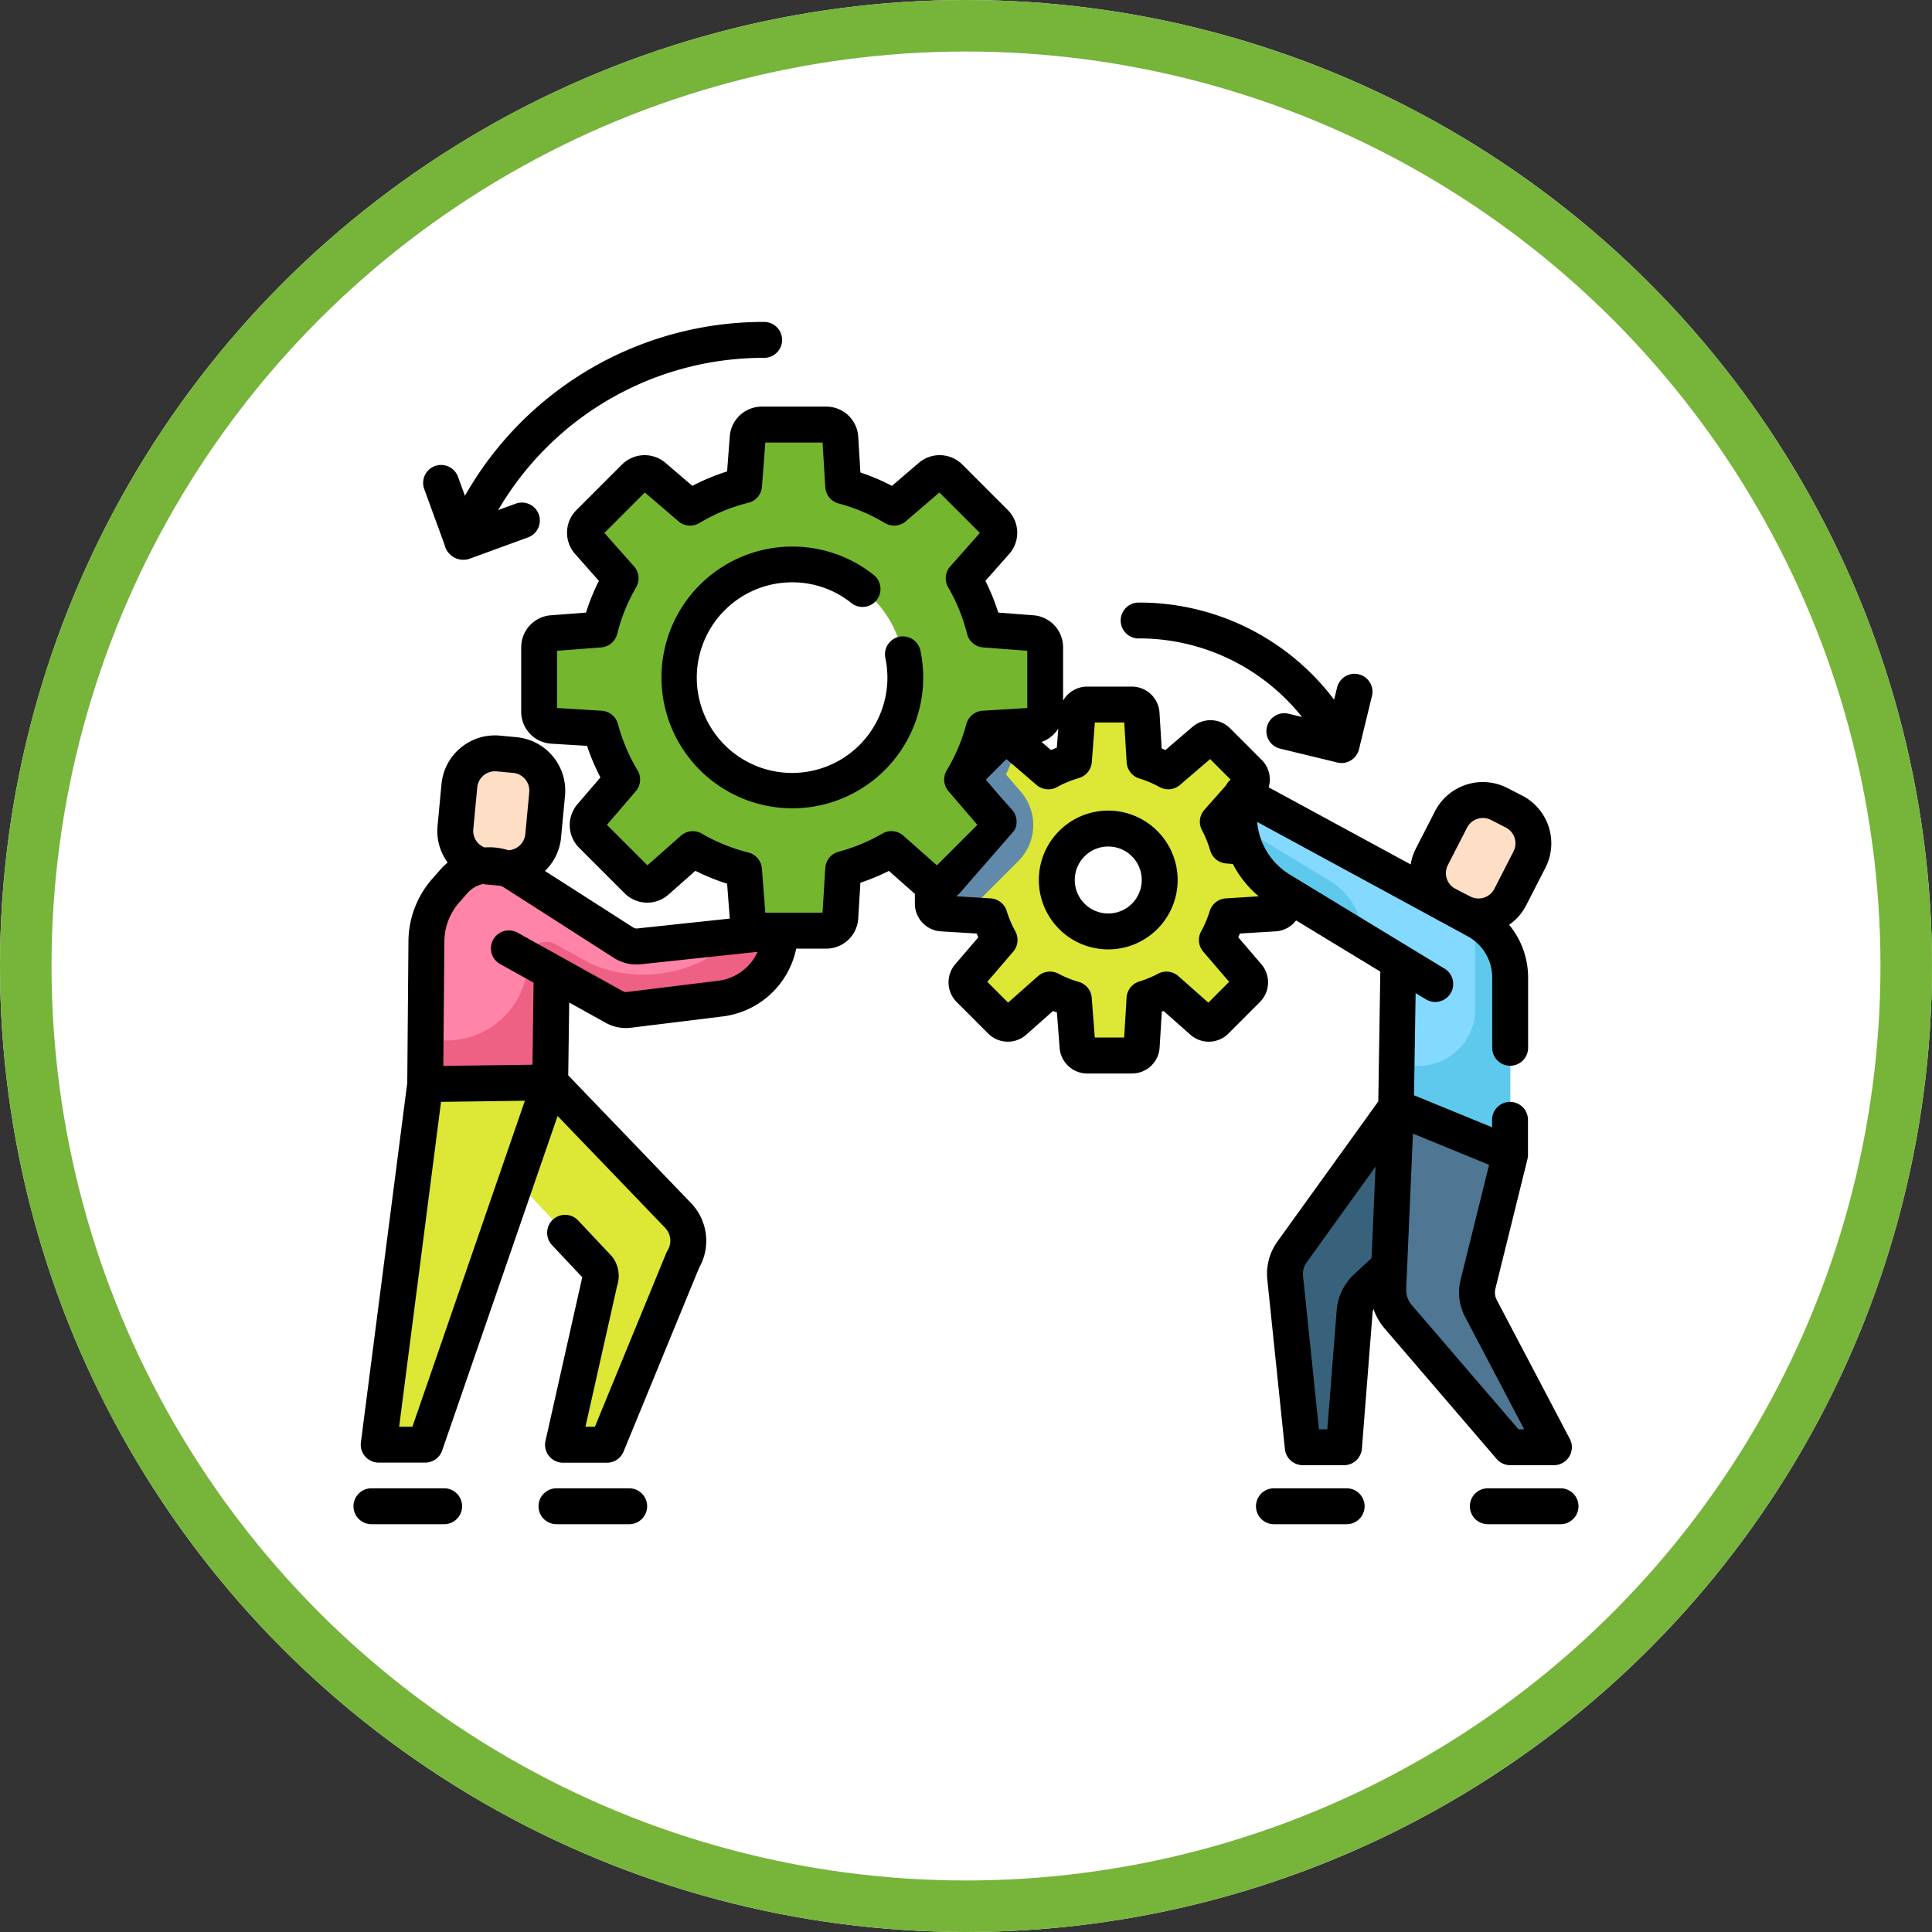 <svg xmlns="http://www.w3.org/2000/svg" width="150" height="150" viewBox="0 0 150 150">
  <rect x="0" y="0" width="150" height="150" fill="#333333" stroke="none"/>
  <g id="Grupo_158123" data-name="Grupo 158123" transform="translate(11089.672 1481.18)">
    <g id="Grupo_158079" data-name="Grupo 158079">
      <g id="Grupo_158000" data-name="Grupo 158000" transform="translate(-11294 -12789)">
        <g id="Elipse_5958" data-name="Elipse 5958" transform="translate(204.328 11307.82)" fill="#fff" stroke="#77b43a" stroke-width="4">
          <circle cx="75" cy="75" r="75" stroke="none"/>
          <circle cx="75" cy="75" r="73" fill="none"/>
        </g>
        <g id="Grupo_157985" data-name="Grupo 157985" transform="translate(231.773 10999.551)">
          <path id="Trazado_205795" data-name="Trazado 205795" d="M110.5,399.945l-3.671-.28a9.573,9.573,0,0,0-.749-1.85l2.458-2.777A.757.757,0,0,0,108.51,394l-2.46-2.458a.755.755,0,0,0-1.025-.039l-2.793,2.4a9.627,9.627,0,0,0-1.839-.779l-.225-3.7a.755.755,0,0,0-.754-.709H95.938a.754.754,0,0,0-.752.7l-.281,3.671a9.543,9.543,0,0,0-1.984.822l-2.793-2.4a.756.756,0,0,0-1.025.039L86.644,394a.755.755,0,0,0-.032,1.034l2.458,2.777a9.537,9.537,0,0,0-.748,1.85l-3.671.281a.755.755,0,0,0-.7.753v3.476a.756.756,0,0,0,.709.754l3.7.224a9.564,9.564,0,0,0,.779,1.839l-2.4,2.794a.753.753,0,0,0,.039,1.025l2.458,2.458a.754.754,0,0,0,1.034.032l2.777-2.458a9.594,9.594,0,0,0,1.85.748l.28,3.671a.755.755,0,0,0,.753.7h3.477a.755.755,0,0,0,.754-.709l.225-3.7a9.512,9.512,0,0,0,1.7-.707l2.777,2.458a.754.754,0,0,0,1.034-.032l2.458-2.458a.753.753,0,0,0,.039-1.025l-2.4-2.794a9.6,9.6,0,0,0,.779-1.839l3.7-.224a.754.754,0,0,0,.709-.753V400.7A.755.755,0,0,0,110.5,399.945Zm-12.925,6.385a3.994,3.994,0,1,1,3.994-3.994A3.995,3.995,0,0,1,97.577,406.331Z" transform="translate(-38.978 -25.745)" fill="#dce736"/>
          <path id="Trazado_205796" data-name="Trazado 205796" d="M65.181,364.333l-3.709-.284a15.269,15.269,0,0,0-1.614-3.976l2.5-2.818a1.089,1.089,0,0,0-.046-1.491l-3.545-3.545a1.089,1.089,0,0,0-1.479-.056l-2.824,2.423a15.308,15.308,0,0,0-3.952-1.674l-.228-3.754a1.088,1.088,0,0,0-1.087-1.023H44.179a1.089,1.089,0,0,0-1.085,1.006l-.284,3.709a15.327,15.327,0,0,0-4.187,1.735L35.8,352.161a1.091,1.091,0,0,0-1.479.057l-3.545,3.545a1.09,1.09,0,0,0-.045,1.492l2.495,2.817a15.285,15.285,0,0,0-1.613,3.976l-3.71.284a1.089,1.089,0,0,0-1.006,1.085v5.014a1.089,1.089,0,0,0,1.023,1.087l3.753.228a15.305,15.305,0,0,0,1.674,3.953l-2.423,2.823A1.088,1.088,0,0,0,30.98,380l3.545,3.545a1.089,1.089,0,0,0,1.491.046l2.817-2.495a15.3,15.3,0,0,0,3.977,1.613l.283,3.709a1.089,1.089,0,0,0,1.085,1.006h5.014a1.088,1.088,0,0,0,1.086-1.023l.229-3.754a15.233,15.233,0,0,0,3.74-1.553l2.818,2.494a1.088,1.088,0,0,0,1.491-.045L62.1,380a1.089,1.089,0,0,0,.056-1.479L59.736,375.7a15.268,15.268,0,0,0,1.674-3.953l3.754-.228a1.088,1.088,0,0,0,1.022-1.087v-5.014A1.088,1.088,0,0,0,65.181,364.333ZM46.542,376.571a8.79,8.79,0,1,1,8.79-8.79A8.79,8.79,0,0,1,46.542,376.571Z" transform="translate(-12.487 -6.905)" fill="#a7c7d3"/>
          <path id="Trazado_205797" data-name="Trazado 205797" d="M90.811,397.771l-1.168-1.361q.187-.414.354-.836l1.83-.111c.082-.005.162-.017.243-.027l-1.943-1.667a.755.755,0,0,0-1.025.039l-2.458,2.458a.755.755,0,0,0-.032,1.034l2.458,2.777a9.538,9.538,0,0,0-.748,1.85l-3.671.281a.754.754,0,0,0-.7.753v3.476a.755.755,0,0,0,.709.754l1.579.1a3.912,3.912,0,0,0,.82-.625l3.545-3.545A3.953,3.953,0,0,0,90.811,397.771Z" transform="translate(-38.978 -28.007)" fill="#618aaa"/>
          <path id="Trazado_205798" data-name="Trazado 205798" d="M105.145,389.38v-.433a.752.752,0,0,0-.339.573l-.131,1.718A3.907,3.907,0,0,0,105.145,389.38Z" transform="translate(-48.598 -25.853)" fill="#618aaa"/>
          <path id="Trazado_205799" data-name="Trazado 205799" d="M65.181,364.333l-3.709-.284a15.269,15.269,0,0,0-1.614-3.976l2.5-2.818a1.089,1.089,0,0,0-.046-1.491l-3.545-3.545a1.089,1.089,0,0,0-1.479-.056l-2.824,2.423a15.308,15.308,0,0,0-3.952-1.674l-.228-3.754a1.088,1.088,0,0,0-1.087-1.023H44.179a1.089,1.089,0,0,0-1.085,1.006l-.284,3.709a15.327,15.327,0,0,0-4.187,1.735L35.8,352.161a1.091,1.091,0,0,0-1.479.057l-3.545,3.545a1.09,1.09,0,0,0-.045,1.492l2.495,2.817a15.285,15.285,0,0,0-1.613,3.976l-3.71.284a1.089,1.089,0,0,0-1.006,1.085v5.014a1.089,1.089,0,0,0,1.023,1.087l3.753.228a15.305,15.305,0,0,0,1.674,3.953l-2.423,2.823A1.088,1.088,0,0,0,30.98,380l3.545,3.545a1.089,1.089,0,0,0,1.491.046l2.817-2.495a15.3,15.3,0,0,0,3.977,1.613l.283,3.709a1.089,1.089,0,0,0,1.085,1.006h5.014a1.088,1.088,0,0,0,1.086-1.023l.229-3.754a15.233,15.233,0,0,0,3.74-1.553l2.818,2.494a1.088,1.088,0,0,0,1.491-.045L62.1,380a1.089,1.089,0,0,0,.056-1.479L59.736,375.7a15.268,15.268,0,0,0,1.674-3.953l3.754-.228a1.088,1.088,0,0,0,1.022-1.087v-5.014A1.088,1.088,0,0,0,65.181,364.333ZM46.542,376.571a8.79,8.79,0,1,1,8.79-8.79A8.79,8.79,0,0,1,46.542,376.571Z" transform="translate(-12.487 -6.905)" fill="#75b62f"/>
          <path id="Trazado_205800" data-name="Trazado 205800" d="M27,418.308a1.863,1.863,0,0,1-1.177-.268l-8.505-5.45a3.628,3.628,0,0,0-4.679.655l-.645.732a6.028,6.028,0,0,0-1.507,3.938L10.4,429l9.7-.131.115-8.561,4.864,2.7a1.865,1.865,0,0,0,1.133.221l7.119-.876a5.257,5.257,0,0,0,4.615-5.217Z" transform="translate(-4.827 -36.564)" fill="#ff84a7"/>
          <path id="Trazado_205801" data-name="Trazado 205801" d="M34.624,421.938a10.338,10.338,0,0,1-11.349,2.178l-2.762-1.535a1.436,1.436,0,0,0-2.134,1.235,6.325,6.325,0,0,1-6.24,6.241l-1.714.022-.027,3.365,9.7-.131.115-8.561,4.864,2.7a1.865,1.865,0,0,0,1.133.221l7.119-.876a5.257,5.257,0,0,0,4.615-5.218Z" transform="translate(-4.827 -41.006)" fill="#ef6085"/>
          <path id="Trazado_205802" data-name="Trazado 205802" d="M20.1,443.48l9.9,10.3a2.844,2.844,0,0,1,.408,3.468l-5.9,14.359H21.1l2.854-12.7a1.067,1.067,0,0,0-.128-1.022L10.4,443.611Z" transform="translate(-4.827 -51.172)" fill="#dce736"/>
          <path id="Trazado_205803" data-name="Trazado 205803" d="M7.268,443.611l9.7-.131-9.7,28.126H3.658Z" transform="translate(-1.698 -51.172)" fill="#dce736"/>
          <path id="Trazado_205804" data-name="Trazado 205804" d="M15.068,398.3l-.307,3.248a2.775,2.775,0,0,0,2.5,3.024l1.286.122a2.776,2.776,0,0,0,3.024-2.5l.307-3.248a2.776,2.776,0,0,0-2.5-3.025l-1.285-.121A2.775,2.775,0,0,0,15.068,398.3Z" transform="translate(-6.848 -29.028)" fill="#fedfc5"/>
          <path id="Trazado_205805" data-name="Trazado 205805" d="M146.762,411.46l-18.184-9.877a6.7,6.7,0,0,0,2.98,7.5l9.151,5.56-.176,11.317,8.861,3.632V415.885A5.035,5.035,0,0,0,146.762,411.46Z" transform="translate(-59.584 -31.72)" fill="#83d9ff"/>
          <path id="Trazado_205806" data-name="Trazado 205806" d="M137.978,415.14a5.239,5.239,0,0,0-2.518-4.559l-6.586-4c-.159-.1-.311-.2-.458-.3a6.694,6.694,0,0,0,3.178,4.986Z" transform="translate(-59.62 -33.898)" fill="#5fc9ed"/>
          <path id="Trazado_205807" data-name="Trazado 205807" d="M157.33,419.977l-.087-.047v6.921a4.412,4.412,0,0,1-6.086,4.083l-.055,3.544,8.862,3.632V424.4A5.037,5.037,0,0,0,157.33,419.977Z" transform="translate(-70.152 -40.238)" fill="#5fc9ed"/>
          <path id="Trazado_205808" data-name="Trazado 205808" d="M143.623,447.086l-8.084,11.236a2.9,2.9,0,0,0-.53,1.991l1.367,13.164h3.2l.829-10.517a2.894,2.894,0,0,1,.919-1.9l11.165-10.345Z" transform="translate(-62.674 -52.846)" fill="#38627c"/>
          <path id="Trazado_205809" data-name="Trazado 205809" d="M159.432,450.718l-2.5,10.1a2.665,2.665,0,0,0,.228,1.883l5.664,10.773h-3.39l-8.7-10.13a3.2,3.2,0,0,1-.77-2.225l.61-14.037Z" transform="translate(-69.622 -52.846)" fill="#4f7693"/>
          <path id="Trazado_205810" data-name="Trazado 205810" d="M157.51,404.054l-1.487,2.9a2.775,2.775,0,0,0,1.2,3.736l1.149.589a2.775,2.775,0,0,0,3.736-1.2l1.488-2.9a2.776,2.776,0,0,0-1.205-3.736l-1.149-.589A2.775,2.775,0,0,0,157.51,404.054Z" transform="translate(-72.296 -32.165)" fill="#fedfc5"/>
          <path id="Trazado_205811" data-name="Trazado 205811" d="M104.713,404.085a5.388,5.388,0,1,0,5.388,5.388A5.394,5.394,0,0,0,104.713,404.085Zm0,7.988a2.6,2.6,0,1,1,2.6-2.6A2.6,2.6,0,0,1,104.713,412.073Z" transform="translate(-46.114 -32.881)"/>
          <path id="Trazado_205812" data-name="Trazado 205812" d="M63.06,372.809a1.394,1.394,0,0,0-1.079,1.65,7.4,7.4,0,1,1-7.24-5.874,7.311,7.311,0,0,1,4.6,1.608,1.394,1.394,0,1,0,1.737-2.181,10.161,10.161,0,1,0,3.627,5.877A1.4,1.4,0,0,0,63.06,372.809Z" transform="translate(-20.687 -15.105)"/>
          <path id="Trazado_205813" data-name="Trazado 205813" d="M7.039,502.3H1.394a1.394,1.394,0,0,0,0,2.788H7.039a1.394,1.394,0,0,0,0-2.788Z" transform="translate(0 -78.48)"/>
          <path id="Trazado_205814" data-name="Trazado 205814" d="M33.855,502.3H28.21a1.394,1.394,0,1,0,0,2.788h5.645a1.394,1.394,0,0,0,0-2.788Z" transform="translate(-12.45 -78.48)"/>
          <path id="Trazado_205815" data-name="Trazado 205815" d="M89.243,427.238a1.4,1.4,0,0,0,1.058.485h3.39a1.394,1.394,0,0,0,1.234-2.043l-5.664-10.773a1.274,1.274,0,0,1-.11-.9l2.5-10.1V403.9c0-.006,0-.013,0-.019.007-.033.014-.065.02-.1l0-.031v0l0-.022c0-.024.005-.049.007-.073,0-.009,0-.019,0-.029,0-.031,0-.06,0-.09v-2.625a1.394,1.394,0,1,0-2.788,0v.575l-6.059-2.483.123-7.932.8.483a1.394,1.394,0,0,0,1.448-2.383l-2.888-1.755-.033-.02-9.1-5.532a5.328,5.328,0,0,1-2.528-4.083l13.9,7.549c.076.045.149.091.228.131l.236.121L87,386.662a3.64,3.64,0,0,1,1.9,3.2v5.455a1.394,1.394,0,0,0,2.788,0v-5.455a6.422,6.422,0,0,0-1.475-4.095,4.146,4.146,0,0,0,1.33-1.524l1.487-2.9a4.169,4.169,0,0,0-1.81-5.612l-1.15-.589a4.174,4.174,0,0,0-5.612,1.81l-1.487,2.9a4.169,4.169,0,0,0-.4,1.229l-11.026-5.988a2.14,2.14,0,0,0-.539-2.124l-2.458-2.46a2.156,2.156,0,0,0-2.92-.11l-2.095,1.8c-.1-.043-.194-.085-.294-.124l-.17-2.785a2.153,2.153,0,0,0-2.145-2.017H57.45a2.156,2.156,0,0,0-1.866,1.091v-4.151a2.494,2.494,0,0,0-2.293-2.476l-2.739-.209a16.8,16.8,0,0,0-1-2.465l1.849-2.089a2.486,2.486,0,0,0-.1-3.4l-3.545-3.546a2.493,2.493,0,0,0-3.372-.129l-2.086,1.789a16.7,16.7,0,0,0-2.45-1.038l-.17-2.782a2.486,2.486,0,0,0-2.478-2.333H32.182a2.493,2.493,0,0,0-2.475,2.294l-.209,2.739a16.692,16.692,0,0,0-2.7,1.12L24.711,349.9a2.492,2.492,0,0,0-3.372.129l-3.545,3.545a2.486,2.486,0,0,0-.1,3.4l1.85,2.089a16.519,16.519,0,0,0-1,2.465l-2.74.209a2.494,2.494,0,0,0-2.293,2.476v5.014a2.487,2.487,0,0,0,2.331,2.478l2.783.169a16.721,16.721,0,0,0,1.038,2.45l-1.788,2.086A2.493,2.493,0,0,0,18,379.779l3.545,3.545a2.486,2.486,0,0,0,3.4.1l2.089-1.849a16.722,16.722,0,0,0,2.465,1l.207,2.71-7.187.766a.474.474,0,0,1-.29-.064l-6.873-4.4a4.143,4.143,0,0,0,1.25-2.594l.307-3.249a4.169,4.169,0,0,0-3.76-4.542l-1.286-.122a4.17,4.17,0,0,0-4.543,3.76l-.307,3.248a4.14,4.14,0,0,0,.785,2.845,5.207,5.207,0,0,0-.543.524l-.646.732a7.426,7.426,0,0,0-1.855,4.849l-.092,11-3.6,27.912a1.394,1.394,0,0,0,1.382,1.572H6.06a1.394,1.394,0,0,0,1.317-.939l8.961-25.973,8.334,8.67a1.444,1.444,0,0,1,.208,1.766,1.406,1.406,0,0,0-.1.192l-5.547,13.5H18.5l2.454-10.92a2.451,2.451,0,0,0-.339-2.23,1.469,1.469,0,0,0-.114-.137l-2.57-2.731a1.394,1.394,0,0,0-2.03,1.911l2.351,2.5-2.853,12.7a1.393,1.393,0,0,0,1.36,1.7H20.17a1.394,1.394,0,0,0,1.289-.864l5.866-14.27a4.226,4.226,0,0,0-.656-5.053l-9.505-9.888.076-5.654,2.824,1.57a3.232,3.232,0,0,0,1.981.385l7.118-.876a6.66,6.66,0,0,0,5.7-5.264H37.2a2.487,2.487,0,0,0,2.478-2.333l.169-2.782a16.671,16.671,0,0,0,2.214-.919l2.016,1.784v.764a2.152,2.152,0,0,0,2.017,2.145l2.783.17c.041.1.082.2.125.293l-1.8,2.1a2.16,2.16,0,0,0,.113,2.916l2.462,2.464a2.155,2.155,0,0,0,2.941.085l2.087-1.847q.147.062.3.119l.21,2.747a2.154,2.154,0,0,0,2.142,1.99h3.477a2.152,2.152,0,0,0,2.145-2.017l.17-2.783.135-.056,2.087,1.847a2.156,2.156,0,0,0,2.945-.088l2.457-2.46a2.161,2.161,0,0,0,.112-2.918l-1.8-2.1c.042-.1.085-.194.124-.293l2.785-.17a2.144,2.144,0,0,0,1.578-.849l6.541,3.975-.157,10.079L72.224,410.36a4.289,4.289,0,0,0-.784,2.949l1.366,13.164a1.4,1.4,0,0,0,1.387,1.25h3.2a1.394,1.394,0,0,0,1.39-1.285l.827-10.515a1.479,1.479,0,0,1,.069-.341,4.569,4.569,0,0,0,.868,1.526Zm-3.87-45.059a1.373,1.373,0,0,1,.086-1.054l1.487-2.9a1.384,1.384,0,0,1,1.859-.6l1.15.588a1.383,1.383,0,0,1,.6,1.859l-1.487,2.9a1.382,1.382,0,0,1-1.86.6l-.879-.449-.417-.227A1.372,1.372,0,0,1,85.373,382.179ZM55.212,370.528l-.113,1.481c-.154.059-.306.123-.456.189l-.732-.628A2.492,2.492,0,0,0,55.212,370.528ZM9.792,378.348,10.1,375.1a1.38,1.38,0,0,1,1.373-1.252c.043,0,.088,0,.132.006l1.286.121a1.382,1.382,0,0,1,1.246,1.505l-.307,3.249a1.383,1.383,0,0,1-1.313,1.249,4.971,4.971,0,0,0-1.853-.216A1.383,1.383,0,0,1,9.792,378.348ZM5.066,424.737H4.036l3.252-25.223,6.51-.088ZM28.823,390.11l-7.119.876a.469.469,0,0,1-.285-.055l-4.842-2.693-.046-.025-3.287-1.827a1.394,1.394,0,1,0-1.354,2.437l2.582,1.436-.085,6.371-6.921.093.08-9.662A4.631,4.631,0,0,1,8.7,384.032l.646-.732a2.225,2.225,0,0,1,1.186-.7c.08.012.159.027.241.035l1.167.11a2.211,2.211,0,0,1,.288.156l8.5,5.45.019.012a3.284,3.284,0,0,0,2.058.468l9.059-.965A3.869,3.869,0,0,1,28.823,390.11Zm12.73-11.426a13.932,13.932,0,0,1-3.4,1.411,1.394,1.394,0,0,0-1.033,1.263l-.211,3.467H32.465L32.2,381.4a1.394,1.394,0,0,0-1.053-1.247,13.912,13.912,0,0,1-3.613-1.466,1.392,1.392,0,0,0-1.623.162l-2.6,2.3-3.142-3.142,2.239-2.61a1.394,1.394,0,0,0,.137-1.626,13.918,13.918,0,0,1-1.522-3.592,1.4,1.4,0,0,0-1.262-1.033l-3.467-.211v-4.443l3.428-.262a1.4,1.4,0,0,0,1.247-1.053,13.88,13.88,0,0,1,1.466-3.613,1.393,1.393,0,0,0-.162-1.623l-2.3-2.6L23.11,352.2l2.61,2.238a1.391,1.391,0,0,0,1.626.137A13.91,13.91,0,0,1,31.151,353a1.392,1.392,0,0,0,1.053-1.247l.262-3.427h4.444l.211,3.466a1.394,1.394,0,0,0,1.033,1.263,13.922,13.922,0,0,1,3.593,1.521,1.393,1.393,0,0,0,1.626-.136l2.609-2.239,3.142,3.141-2.3,2.6a1.394,1.394,0,0,0-.162,1.623,13.887,13.887,0,0,1,1.466,3.613,1.4,1.4,0,0,0,1.247,1.054l3.428.261v4.443l-3.467.211a1.4,1.4,0,0,0-1.263,1.033,13.9,13.9,0,0,1-1.521,3.592,1.394,1.394,0,0,0,.137,1.626l2.238,2.61-3.142,3.142-2.6-2.3A1.393,1.393,0,0,0,41.553,378.684Zm26.665,5.032a1.4,1.4,0,0,0-1.248.983,8.213,8.213,0,0,1-.666,1.57,1.394,1.394,0,0,0,.161,1.584l2.011,2.343-1.614,1.616-2.327-2.059a1.393,1.393,0,0,0-1.582-.185,8.19,8.19,0,0,1-1.456.6,1.4,1.4,0,0,0-.983,1.248l-.189,3.1H58.044l-.236-3.082A1.4,1.4,0,0,0,56.8,390.2a8.108,8.108,0,0,1-1.578-.637,1.4,1.4,0,0,0-1.581.186l-2.327,2.059L49.7,390.195l2.012-2.343a1.4,1.4,0,0,0,.161-1.584,8.223,8.223,0,0,1-.666-1.57,1.4,1.4,0,0,0-1.248-.983l-2.68-.163a2.526,2.526,0,0,0,.266-.227s4.252-4.873,4.27-4.907a1.4,1.4,0,0,0-.189-1.574L50.613,375.7l-.011-.013-.022-.025-.024-.027-.972-1.134,1.6-1.6,2.344,2.012a1.392,1.392,0,0,0,1.585.161,8.133,8.133,0,0,1,1.7-.7,1.4,1.4,0,0,0,1-1.234l.236-3.081h2.282l.189,3.1a1.4,1.4,0,0,0,.983,1.248,8.237,8.237,0,0,1,1.57.666,1.393,1.393,0,0,0,1.584-.162L67,372.9l1.591,1.593a1.387,1.387,0,0,0-.349.441l-1.689,1.907a1.393,1.393,0,0,0-.186,1.581,8.192,8.192,0,0,1,.64,1.583,1.4,1.4,0,0,0,1.232,1l.525.04a8.093,8.093,0,0,0,2.011,2.511Zm23.165,41.22h-.442l-8.284-9.644a1.8,1.8,0,0,1-.434-1.257l.523-12.056,5.913,2.424-2.214,8.935a4.06,4.06,0,0,0,.348,2.867ZM78.191,412.89a4.288,4.288,0,0,0-1.366,2.812l-.726,9.234h-.65l-1.236-11.911a1.506,1.506,0,0,1,.274-1.036l5.356-7.447-.308,7.1Z" transform="translate(-0.491 -5.697)"/>
          <path id="Trazado_205816" data-name="Trazado 205816" d="M168.832,502.3h-5.645a1.394,1.394,0,0,0,0,2.788h5.645a1.394,1.394,0,0,0,0-2.788Z" transform="translate(-75.117 -78.48)"/>
          <path id="Trazado_205817" data-name="Trazado 205817" d="M137.833,502.3h-5.645a1.394,1.394,0,0,0,0,2.788h5.645a1.394,1.394,0,0,0,0-2.788Z" transform="translate(-60.724 -78.48)"/>
          <path id="Trazado_205818" data-name="Trazado 205818" d="M112.569,376.714a16.16,16.16,0,0,1,12.688,6.1l-1.04-.252a1.394,1.394,0,0,0-.657,2.71l4.329,1.049a1.4,1.4,0,0,0,1.794-1l1-4.107a1.394,1.394,0,1,0-2.709-.656l-.222.916a18.931,18.931,0,0,0-15.177-7.543,1.394,1.394,0,1,0,0,2.788Z" transform="translate(-51.616 -18.879)"/>
          <path id="Trazado_205819" data-name="Trazado 205819" d="M11.755,350.553a1.5,1.5,0,0,0,1.892,1.116l4.594-1.678a1.394,1.394,0,1,0-.956-2.619l-1.363.5a23.854,23.854,0,0,1,20.65-11.82,1.394,1.394,0,1,0,0-2.788,26.63,26.63,0,0,0-23.231,13.5l-.541-1.48a1.394,1.394,0,0,0-2.619.957Z" transform="translate(-4.688 0)"/>
        </g>
      </g>
    </g>
  </g>
</svg>
